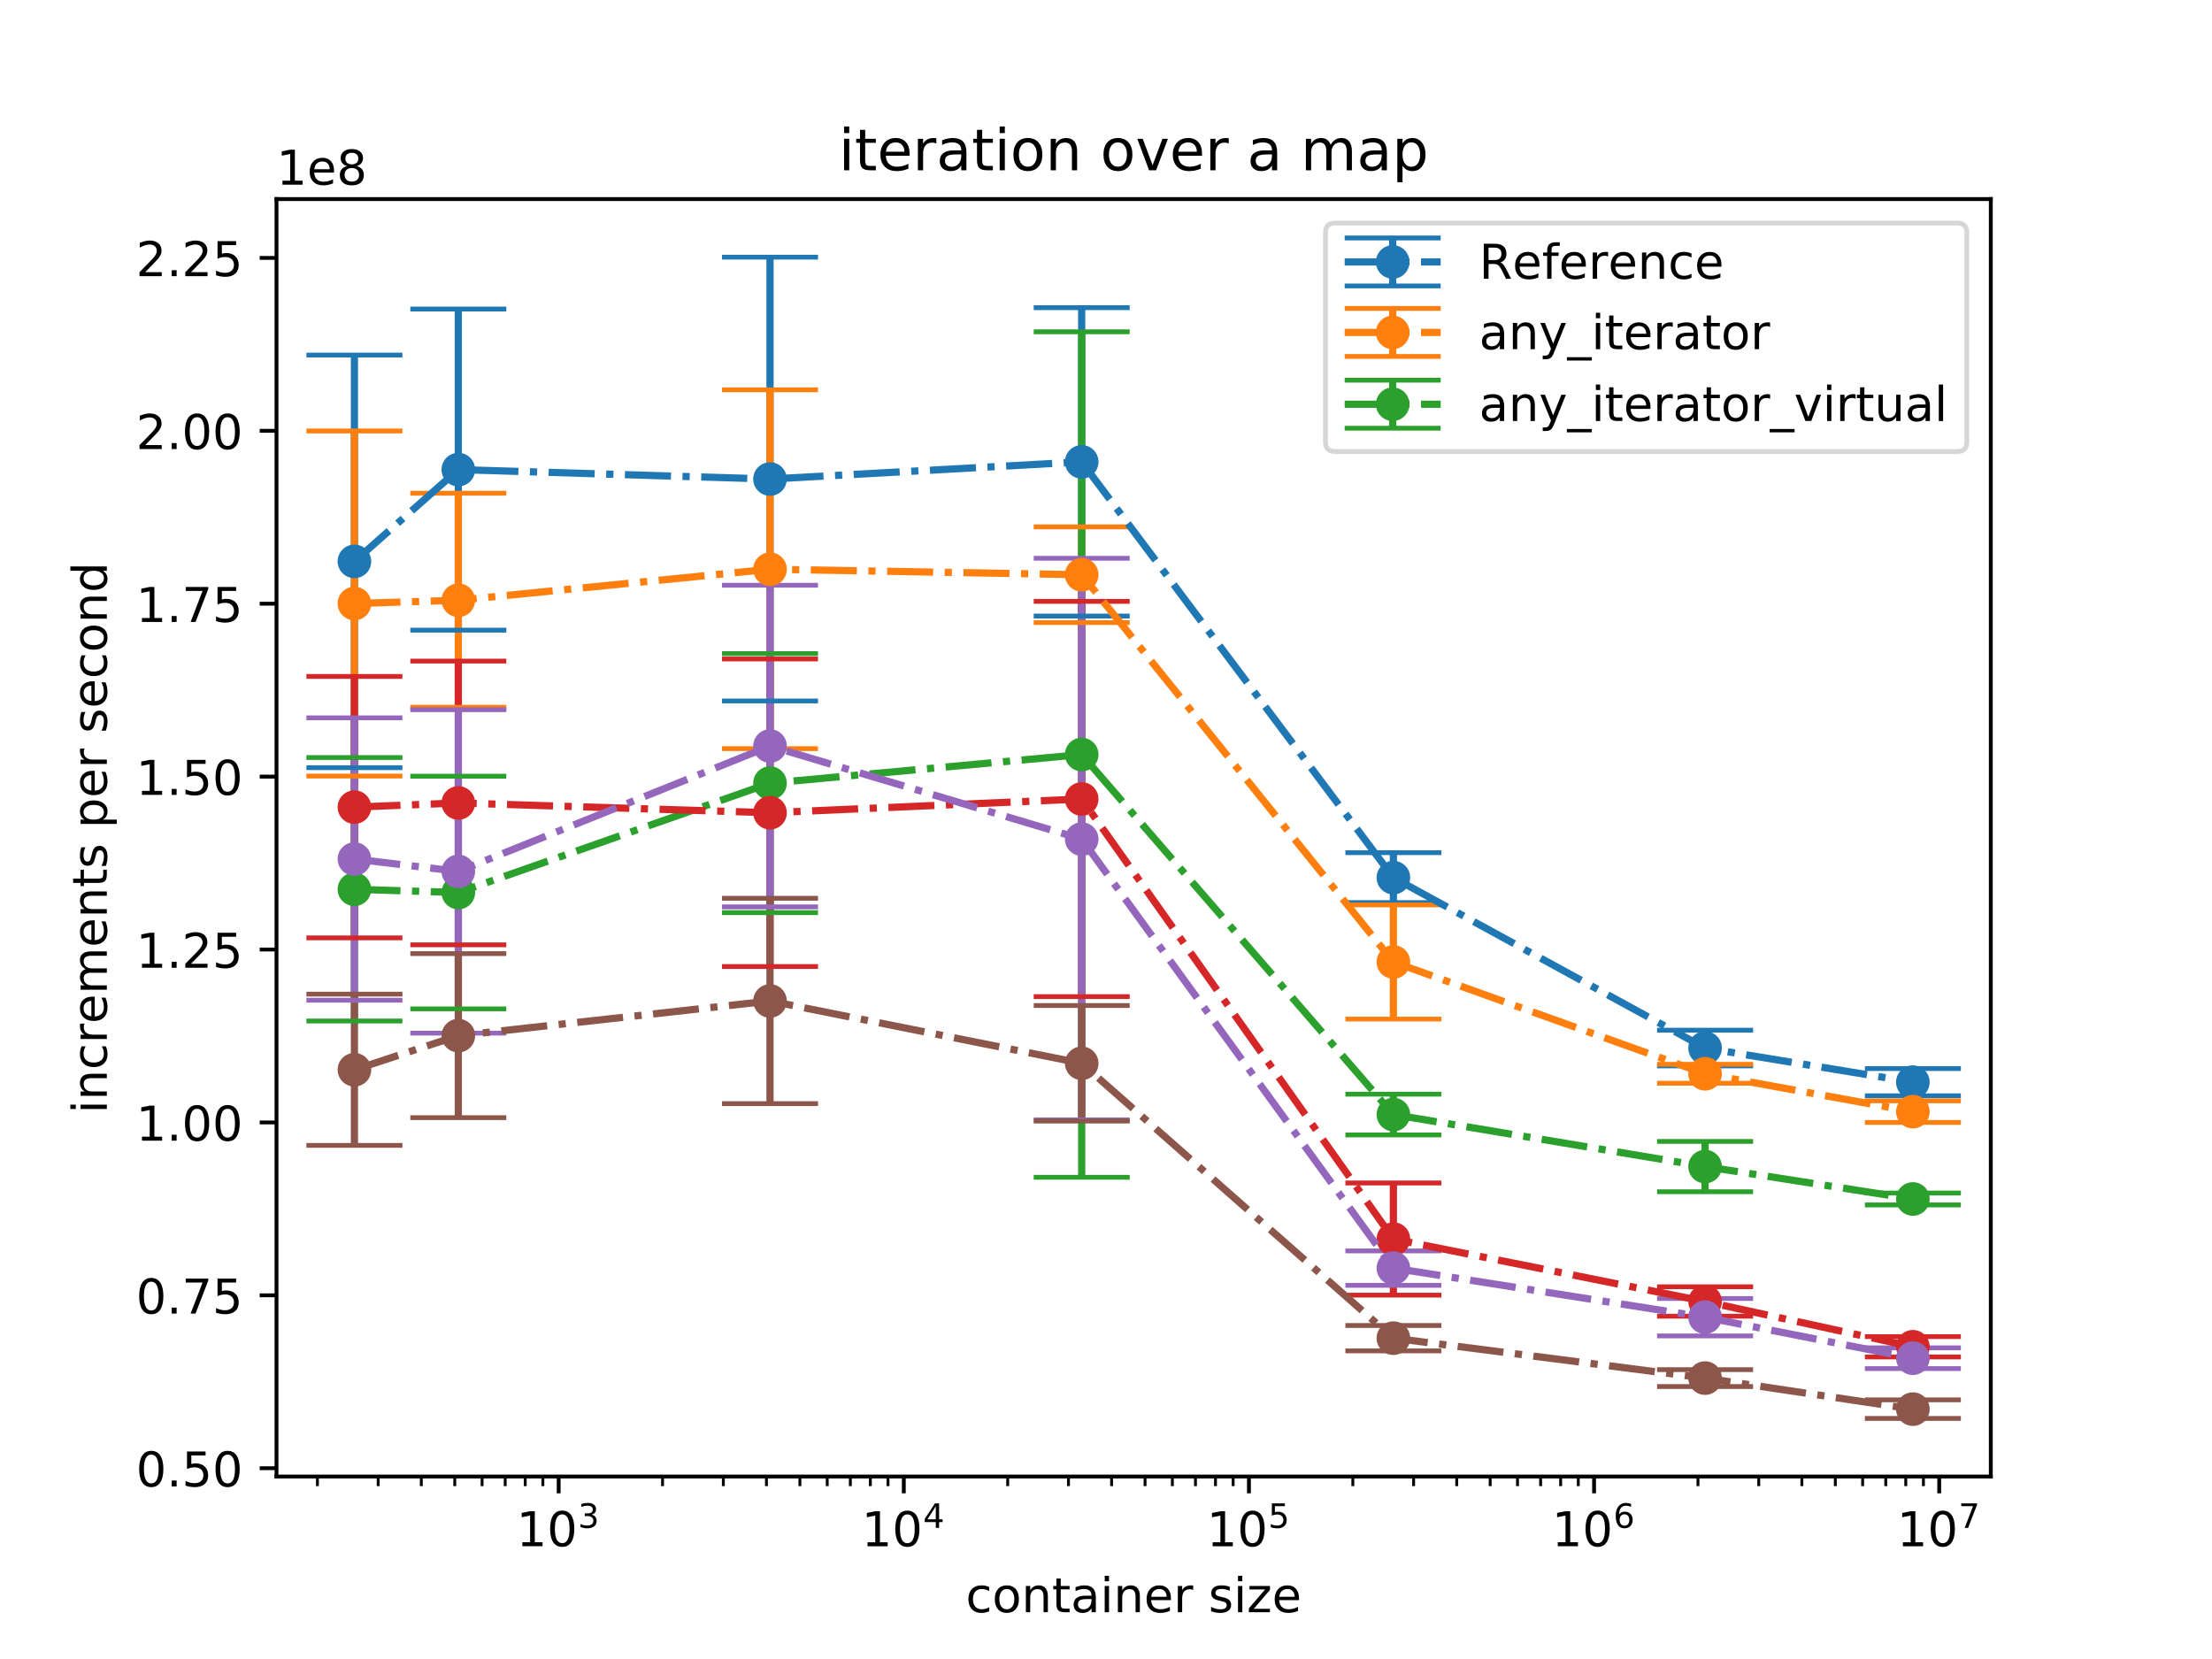 <?xml version="1.0" encoding="utf-8" standalone="no"?>
<!DOCTYPE svg PUBLIC "-//W3C//DTD SVG 1.1//EN"
  "http://www.w3.org/Graphics/SVG/1.1/DTD/svg11.dtd">
<!-- Created with matplotlib (http://matplotlib.org/) -->
<svg height="345.6pt" version="1.1" viewBox="0 0 460.8 345.6" width="460.8pt" xmlns="http://www.w3.org/2000/svg" xmlns:xlink="http://www.w3.org/1999/xlink">
 <defs>
  <style type="text/css">
*{stroke-linecap:butt;stroke-linejoin:round;}
  </style>
 </defs>
 <g id="figure_1">
  <g id="patch_1">
   <path d="M 0 345.6 
L 460.8 345.6 
L 460.8 0 
L 0 0 
z
" style="fill:#ffffff;"/>
  </g>
  <g id="axes_1">
   <g id="patch_2">
    <path d="M 57.6 307.584 
L 414.72 307.584 
L 414.72 41.472 
L 57.6 41.472 
z
" style="fill:#ffffff;"/>
   </g>
   <g id="matplotlib.axis_1">
    <g id="xtick_1">
     <g id="line2d_1">
      <defs>
       <path d="M 0 0 
L 0 3.5 
" id="m112293a52c" style="stroke:#000000;stroke-width:0.8;"/>
      </defs>
      <g>
       <use style="stroke:#000000;stroke-width:0.8;" x="116.379" xlink:href="#m112293a52c" y="307.584"/>
      </g>
     </g>
     <g id="text_1">
      <!-- $\mathdefault{10^{3}}$ -->
      <defs>
       <path d="M 12.406 8.297 
L 28.516 8.297 
L 28.516 63.922 
L 10.984 60.406 
L 10.984 69.391 
L 28.422 72.906 
L 38.281 72.906 
L 38.281 8.297 
L 54.391 8.297 
L 54.391 0 
L 12.406 0 
z
" id="DejaVuSans-31"/>
       <path d="M 31.781 66.406 
Q 24.172 66.406 20.328 58.906 
Q 16.5 51.422 16.5 36.375 
Q 16.5 21.391 20.328 13.891 
Q 24.172 6.391 31.781 6.391 
Q 39.453 6.391 43.281 13.891 
Q 47.125 21.391 47.125 36.375 
Q 47.125 51.422 43.281 58.906 
Q 39.453 66.406 31.781 66.406 
z
M 31.781 74.219 
Q 44.047 74.219 50.516 64.516 
Q 56.984 54.828 56.984 36.375 
Q 56.984 17.969 50.516 8.266 
Q 44.047 -1.422 31.781 -1.422 
Q 19.531 -1.422 13.062 8.266 
Q 6.594 17.969 6.594 36.375 
Q 6.594 54.828 13.062 64.516 
Q 19.531 74.219 31.781 74.219 
z
" id="DejaVuSans-30"/>
       <path d="M 40.578 39.312 
Q 47.656 37.797 51.625 33 
Q 55.609 28.219 55.609 21.188 
Q 55.609 10.406 48.188 4.484 
Q 40.766 -1.422 27.094 -1.422 
Q 22.516 -1.422 17.656 -0.516 
Q 12.797 0.391 7.625 2.203 
L 7.625 11.719 
Q 11.719 9.328 16.594 8.109 
Q 21.484 6.891 26.812 6.891 
Q 36.078 6.891 40.938 10.547 
Q 45.797 14.203 45.797 21.188 
Q 45.797 27.641 41.281 31.266 
Q 36.766 34.906 28.719 34.906 
L 20.219 34.906 
L 20.219 43.016 
L 29.109 43.016 
Q 36.375 43.016 40.234 45.922 
Q 44.094 48.828 44.094 54.297 
Q 44.094 59.906 40.109 62.906 
Q 36.141 65.922 28.719 65.922 
Q 24.656 65.922 20.016 65.031 
Q 15.375 64.156 9.812 62.312 
L 9.812 71.094 
Q 15.438 72.656 20.344 73.438 
Q 25.25 74.219 29.594 74.219 
Q 40.828 74.219 47.359 69.109 
Q 53.906 64.016 53.906 55.328 
Q 53.906 49.266 50.438 45.094 
Q 46.969 40.922 40.578 39.312 
z
" id="DejaVuSans-33"/>
      </defs>
      <g transform="translate(107.579 322.182)scale(0.1 -0.1)">
       <use transform="translate(0 0.766)" xlink:href="#DejaVuSans-31"/>
       <use transform="translate(63.623 0.766)" xlink:href="#DejaVuSans-30"/>
       <use transform="translate(128.203 39.047)scale(0.7)" xlink:href="#DejaVuSans-33"/>
      </g>
     </g>
    </g>
    <g id="xtick_2">
     <g id="line2d_2">
      <g>
       <use style="stroke:#000000;stroke-width:0.8;" x="188.278" xlink:href="#m112293a52c" y="307.584"/>
      </g>
     </g>
     <g id="text_2">
      <!-- $\mathdefault{10^{4}}$ -->
      <defs>
       <path d="M 37.797 64.312 
L 12.891 25.391 
L 37.797 25.391 
z
M 35.203 72.906 
L 47.609 72.906 
L 47.609 25.391 
L 58.016 25.391 
L 58.016 17.188 
L 47.609 17.188 
L 47.609 0 
L 37.797 0 
L 37.797 17.188 
L 4.891 17.188 
L 4.891 26.703 
z
" id="DejaVuSans-34"/>
      </defs>
      <g transform="translate(179.478 322.182)scale(0.1 -0.1)">
       <use transform="translate(0 0.684)" xlink:href="#DejaVuSans-31"/>
       <use transform="translate(63.623 0.684)" xlink:href="#DejaVuSans-30"/>
       <use transform="translate(128.203 38.966)scale(0.7)" xlink:href="#DejaVuSans-34"/>
      </g>
     </g>
    </g>
    <g id="xtick_3">
     <g id="line2d_3">
      <g>
       <use style="stroke:#000000;stroke-width:0.8;" x="260.177" xlink:href="#m112293a52c" y="307.584"/>
      </g>
     </g>
     <g id="text_3">
      <!-- $\mathdefault{10^{5}}$ -->
      <defs>
       <path d="M 10.797 72.906 
L 49.516 72.906 
L 49.516 64.594 
L 19.828 64.594 
L 19.828 46.734 
Q 21.969 47.469 24.109 47.828 
Q 26.266 48.188 28.422 48.188 
Q 40.625 48.188 47.75 41.5 
Q 54.891 34.812 54.891 23.391 
Q 54.891 11.625 47.562 5.094 
Q 40.234 -1.422 26.906 -1.422 
Q 22.312 -1.422 17.547 -0.641 
Q 12.797 0.141 7.719 1.703 
L 7.719 11.625 
Q 12.109 9.234 16.797 8.062 
Q 21.484 6.891 26.703 6.891 
Q 35.156 6.891 40.078 11.328 
Q 45.016 15.766 45.016 23.391 
Q 45.016 31 40.078 35.438 
Q 35.156 39.891 26.703 39.891 
Q 22.75 39.891 18.812 39.016 
Q 14.891 38.141 10.797 36.281 
z
" id="DejaVuSans-35"/>
      </defs>
      <g transform="translate(251.377 322.182)scale(0.1 -0.1)">
       <use transform="translate(0 0.684)" xlink:href="#DejaVuSans-31"/>
       <use transform="translate(63.623 0.684)" xlink:href="#DejaVuSans-30"/>
       <use transform="translate(128.203 38.966)scale(0.7)" xlink:href="#DejaVuSans-35"/>
      </g>
     </g>
    </g>
    <g id="xtick_4">
     <g id="line2d_4">
      <g>
       <use style="stroke:#000000;stroke-width:0.8;" x="332.075" xlink:href="#m112293a52c" y="307.584"/>
      </g>
     </g>
     <g id="text_4">
      <!-- $\mathdefault{10^{6}}$ -->
      <defs>
       <path d="M 33.016 40.375 
Q 26.375 40.375 22.484 35.828 
Q 18.609 31.297 18.609 23.391 
Q 18.609 15.531 22.484 10.953 
Q 26.375 6.391 33.016 6.391 
Q 39.656 6.391 43.531 10.953 
Q 47.406 15.531 47.406 23.391 
Q 47.406 31.297 43.531 35.828 
Q 39.656 40.375 33.016 40.375 
z
M 52.594 71.297 
L 52.594 62.312 
Q 48.875 64.062 45.094 64.984 
Q 41.312 65.922 37.594 65.922 
Q 27.828 65.922 22.672 59.328 
Q 17.531 52.734 16.797 39.406 
Q 19.672 43.656 24.016 45.922 
Q 28.375 48.188 33.594 48.188 
Q 44.578 48.188 50.953 41.516 
Q 57.328 34.859 57.328 23.391 
Q 57.328 12.156 50.688 5.359 
Q 44.047 -1.422 33.016 -1.422 
Q 20.359 -1.422 13.672 8.266 
Q 6.984 17.969 6.984 36.375 
Q 6.984 53.656 15.188 63.938 
Q 23.391 74.219 37.203 74.219 
Q 40.922 74.219 44.703 73.484 
Q 48.484 72.75 52.594 71.297 
z
" id="DejaVuSans-36"/>
      </defs>
      <g transform="translate(323.275 322.182)scale(0.1 -0.1)">
       <use transform="translate(0 0.766)" xlink:href="#DejaVuSans-31"/>
       <use transform="translate(63.623 0.766)" xlink:href="#DejaVuSans-30"/>
       <use transform="translate(128.203 39.047)scale(0.7)" xlink:href="#DejaVuSans-36"/>
      </g>
     </g>
    </g>
    <g id="xtick_5">
     <g id="line2d_5">
      <g>
       <use style="stroke:#000000;stroke-width:0.8;" x="403.974" xlink:href="#m112293a52c" y="307.584"/>
      </g>
     </g>
     <g id="text_5">
      <!-- $\mathdefault{10^{7}}$ -->
      <defs>
       <path d="M 8.203 72.906 
L 55.078 72.906 
L 55.078 68.703 
L 28.609 0 
L 18.312 0 
L 43.219 64.594 
L 8.203 64.594 
z
" id="DejaVuSans-37"/>
      </defs>
      <g transform="translate(395.174 322.182)scale(0.1 -0.1)">
       <use transform="translate(0 0.684)" xlink:href="#DejaVuSans-31"/>
       <use transform="translate(63.623 0.684)" xlink:href="#DejaVuSans-30"/>
       <use transform="translate(128.203 38.966)scale(0.7)" xlink:href="#DejaVuSans-37"/>
      </g>
     </g>
    </g>
    <g id="xtick_6">
     <g id="line2d_6">
      <defs>
       <path d="M 0 0 
L 0 2 
" id="mf5e2be74c9" style="stroke:#000000;stroke-width:0.6;"/>
      </defs>
      <g>
       <use style="stroke:#000000;stroke-width:0.6;" x="66.124" xlink:href="#mf5e2be74c9" y="307.584"/>
      </g>
     </g>
    </g>
    <g id="xtick_7">
     <g id="line2d_7">
      <g>
       <use style="stroke:#000000;stroke-width:0.6;" x="78.785" xlink:href="#mf5e2be74c9" y="307.584"/>
      </g>
     </g>
    </g>
    <g id="xtick_8">
     <g id="line2d_8">
      <g>
       <use style="stroke:#000000;stroke-width:0.6;" x="87.768" xlink:href="#mf5e2be74c9" y="307.584"/>
      </g>
     </g>
    </g>
    <g id="xtick_9">
     <g id="line2d_9">
      <g>
       <use style="stroke:#000000;stroke-width:0.6;" x="94.736" xlink:href="#mf5e2be74c9" y="307.584"/>
      </g>
     </g>
    </g>
    <g id="xtick_10">
     <g id="line2d_10">
      <g>
       <use style="stroke:#000000;stroke-width:0.6;" x="100.429" xlink:href="#mf5e2be74c9" y="307.584"/>
      </g>
     </g>
    </g>
    <g id="xtick_11">
     <g id="line2d_11">
      <g>
       <use style="stroke:#000000;stroke-width:0.6;" x="105.242" xlink:href="#mf5e2be74c9" y="307.584"/>
      </g>
     </g>
    </g>
    <g id="xtick_12">
     <g id="line2d_12">
      <g>
       <use style="stroke:#000000;stroke-width:0.6;" x="109.412" xlink:href="#mf5e2be74c9" y="307.584"/>
      </g>
     </g>
    </g>
    <g id="xtick_13">
     <g id="line2d_13">
      <g>
       <use style="stroke:#000000;stroke-width:0.6;" x="113.09" xlink:href="#mf5e2be74c9" y="307.584"/>
      </g>
     </g>
    </g>
    <g id="xtick_14">
     <g id="line2d_14">
      <g>
       <use style="stroke:#000000;stroke-width:0.6;" x="138.023" xlink:href="#mf5e2be74c9" y="307.584"/>
      </g>
     </g>
    </g>
    <g id="xtick_15">
     <g id="line2d_15">
      <g>
       <use style="stroke:#000000;stroke-width:0.6;" x="150.684" xlink:href="#mf5e2be74c9" y="307.584"/>
      </g>
     </g>
    </g>
    <g id="xtick_16">
     <g id="line2d_16">
      <g>
       <use style="stroke:#000000;stroke-width:0.6;" x="159.667" xlink:href="#mf5e2be74c9" y="307.584"/>
      </g>
     </g>
    </g>
    <g id="xtick_17">
     <g id="line2d_17">
      <g>
       <use style="stroke:#000000;stroke-width:0.6;" x="166.634" xlink:href="#mf5e2be74c9" y="307.584"/>
      </g>
     </g>
    </g>
    <g id="xtick_18">
     <g id="line2d_18">
      <g>
       <use style="stroke:#000000;stroke-width:0.6;" x="172.327" xlink:href="#mf5e2be74c9" y="307.584"/>
      </g>
     </g>
    </g>
    <g id="xtick_19">
     <g id="line2d_19">
      <g>
       <use style="stroke:#000000;stroke-width:0.6;" x="177.141" xlink:href="#mf5e2be74c9" y="307.584"/>
      </g>
     </g>
    </g>
    <g id="xtick_20">
     <g id="line2d_20">
      <g>
       <use style="stroke:#000000;stroke-width:0.6;" x="181.31" xlink:href="#mf5e2be74c9" y="307.584"/>
      </g>
     </g>
    </g>
    <g id="xtick_21">
     <g id="line2d_21">
      <g>
       <use style="stroke:#000000;stroke-width:0.6;" x="184.988" xlink:href="#mf5e2be74c9" y="307.584"/>
      </g>
     </g>
    </g>
    <g id="xtick_22">
     <g id="line2d_22">
      <g>
       <use style="stroke:#000000;stroke-width:0.6;" x="209.922" xlink:href="#mf5e2be74c9" y="307.584"/>
      </g>
     </g>
    </g>
    <g id="xtick_23">
     <g id="line2d_23">
      <g>
       <use style="stroke:#000000;stroke-width:0.6;" x="222.582" xlink:href="#mf5e2be74c9" y="307.584"/>
      </g>
     </g>
    </g>
    <g id="xtick_24">
     <g id="line2d_24">
      <g>
       <use style="stroke:#000000;stroke-width:0.6;" x="231.565" xlink:href="#mf5e2be74c9" y="307.584"/>
      </g>
     </g>
    </g>
    <g id="xtick_25">
     <g id="line2d_25">
      <g>
       <use style="stroke:#000000;stroke-width:0.6;" x="238.533" xlink:href="#mf5e2be74c9" y="307.584"/>
      </g>
     </g>
    </g>
    <g id="xtick_26">
     <g id="line2d_26">
      <g>
       <use style="stroke:#000000;stroke-width:0.6;" x="244.226" xlink:href="#mf5e2be74c9" y="307.584"/>
      </g>
     </g>
    </g>
    <g id="xtick_27">
     <g id="line2d_27">
      <g>
       <use style="stroke:#000000;stroke-width:0.6;" x="249.039" xlink:href="#mf5e2be74c9" y="307.584"/>
      </g>
     </g>
    </g>
    <g id="xtick_28">
     <g id="line2d_28">
      <g>
       <use style="stroke:#000000;stroke-width:0.6;" x="253.209" xlink:href="#mf5e2be74c9" y="307.584"/>
      </g>
     </g>
    </g>
    <g id="xtick_29">
     <g id="line2d_29">
      <g>
       <use style="stroke:#000000;stroke-width:0.6;" x="256.887" xlink:href="#mf5e2be74c9" y="307.584"/>
      </g>
     </g>
    </g>
    <g id="xtick_30">
     <g id="line2d_30">
      <g>
       <use style="stroke:#000000;stroke-width:0.6;" x="281.82" xlink:href="#mf5e2be74c9" y="307.584"/>
      </g>
     </g>
    </g>
    <g id="xtick_31">
     <g id="line2d_31">
      <g>
       <use style="stroke:#000000;stroke-width:0.6;" x="294.481" xlink:href="#mf5e2be74c9" y="307.584"/>
      </g>
     </g>
    </g>
    <g id="xtick_32">
     <g id="line2d_32">
      <g>
       <use style="stroke:#000000;stroke-width:0.6;" x="303.464" xlink:href="#mf5e2be74c9" y="307.584"/>
      </g>
     </g>
    </g>
    <g id="xtick_33">
     <g id="line2d_33">
      <g>
       <use style="stroke:#000000;stroke-width:0.6;" x="310.432" xlink:href="#mf5e2be74c9" y="307.584"/>
      </g>
     </g>
    </g>
    <g id="xtick_34">
     <g id="line2d_34">
      <g>
       <use style="stroke:#000000;stroke-width:0.6;" x="316.125" xlink:href="#mf5e2be74c9" y="307.584"/>
      </g>
     </g>
    </g>
    <g id="xtick_35">
     <g id="line2d_35">
      <g>
       <use style="stroke:#000000;stroke-width:0.6;" x="320.938" xlink:href="#mf5e2be74c9" y="307.584"/>
      </g>
     </g>
    </g>
    <g id="xtick_36">
     <g id="line2d_36">
      <g>
       <use style="stroke:#000000;stroke-width:0.6;" x="325.108" xlink:href="#mf5e2be74c9" y="307.584"/>
      </g>
     </g>
    </g>
    <g id="xtick_37">
     <g id="line2d_37">
      <g>
       <use style="stroke:#000000;stroke-width:0.6;" x="328.785" xlink:href="#mf5e2be74c9" y="307.584"/>
      </g>
     </g>
    </g>
    <g id="xtick_38">
     <g id="line2d_38">
      <g>
       <use style="stroke:#000000;stroke-width:0.6;" x="353.719" xlink:href="#mf5e2be74c9" y="307.584"/>
      </g>
     </g>
    </g>
    <g id="xtick_39">
     <g id="line2d_39">
      <g>
       <use style="stroke:#000000;stroke-width:0.6;" x="366.38" xlink:href="#mf5e2be74c9" y="307.584"/>
      </g>
     </g>
    </g>
    <g id="xtick_40">
     <g id="line2d_40">
      <g>
       <use style="stroke:#000000;stroke-width:0.6;" x="375.363" xlink:href="#mf5e2be74c9" y="307.584"/>
      </g>
     </g>
    </g>
    <g id="xtick_41">
     <g id="line2d_41">
      <g>
       <use style="stroke:#000000;stroke-width:0.6;" x="382.33" xlink:href="#mf5e2be74c9" y="307.584"/>
      </g>
     </g>
    </g>
    <g id="xtick_42">
     <g id="line2d_42">
      <g>
       <use style="stroke:#000000;stroke-width:0.6;" x="388.023" xlink:href="#mf5e2be74c9" y="307.584"/>
      </g>
     </g>
    </g>
    <g id="xtick_43">
     <g id="line2d_43">
      <g>
       <use style="stroke:#000000;stroke-width:0.6;" x="392.837" xlink:href="#mf5e2be74c9" y="307.584"/>
      </g>
     </g>
    </g>
    <g id="xtick_44">
     <g id="line2d_44">
      <g>
       <use style="stroke:#000000;stroke-width:0.6;" x="397.006" xlink:href="#mf5e2be74c9" y="307.584"/>
      </g>
     </g>
    </g>
    <g id="xtick_45">
     <g id="line2d_45">
      <g>
       <use style="stroke:#000000;stroke-width:0.6;" x="400.684" xlink:href="#mf5e2be74c9" y="307.584"/>
      </g>
     </g>
    </g>
    <g id="text_6">
     <!-- container size -->
     <defs>
      <path d="M 48.781 52.594 
L 48.781 44.188 
Q 44.969 46.297 41.141 47.344 
Q 37.312 48.391 33.406 48.391 
Q 24.656 48.391 19.812 42.844 
Q 14.984 37.312 14.984 27.297 
Q 14.984 17.281 19.812 11.734 
Q 24.656 6.203 33.406 6.203 
Q 37.312 6.203 41.141 7.25 
Q 44.969 8.297 48.781 10.406 
L 48.781 2.094 
Q 45.016 0.344 40.984 -0.531 
Q 36.969 -1.422 32.422 -1.422 
Q 20.062 -1.422 12.781 6.344 
Q 5.516 14.109 5.516 27.297 
Q 5.516 40.672 12.859 48.328 
Q 20.219 56 33.016 56 
Q 37.156 56 41.109 55.141 
Q 45.062 54.297 48.781 52.594 
z
" id="DejaVuSans-63"/>
      <path d="M 30.609 48.391 
Q 23.391 48.391 19.188 42.75 
Q 14.984 37.109 14.984 27.297 
Q 14.984 17.484 19.156 11.844 
Q 23.344 6.203 30.609 6.203 
Q 37.797 6.203 41.984 11.859 
Q 46.188 17.531 46.188 27.297 
Q 46.188 37.016 41.984 42.703 
Q 37.797 48.391 30.609 48.391 
z
M 30.609 56 
Q 42.328 56 49.016 48.375 
Q 55.719 40.766 55.719 27.297 
Q 55.719 13.875 49.016 6.219 
Q 42.328 -1.422 30.609 -1.422 
Q 18.844 -1.422 12.172 6.219 
Q 5.516 13.875 5.516 27.297 
Q 5.516 40.766 12.172 48.375 
Q 18.844 56 30.609 56 
z
" id="DejaVuSans-6f"/>
      <path d="M 54.891 33.016 
L 54.891 0 
L 45.906 0 
L 45.906 32.719 
Q 45.906 40.484 42.875 44.328 
Q 39.844 48.188 33.797 48.188 
Q 26.516 48.188 22.312 43.547 
Q 18.109 38.922 18.109 30.906 
L 18.109 0 
L 9.078 0 
L 9.078 54.688 
L 18.109 54.688 
L 18.109 46.188 
Q 21.344 51.125 25.703 53.562 
Q 30.078 56 35.797 56 
Q 45.219 56 50.047 50.172 
Q 54.891 44.344 54.891 33.016 
z
" id="DejaVuSans-6e"/>
      <path d="M 18.312 70.219 
L 18.312 54.688 
L 36.812 54.688 
L 36.812 47.703 
L 18.312 47.703 
L 18.312 18.016 
Q 18.312 11.328 20.141 9.422 
Q 21.969 7.516 27.594 7.516 
L 36.812 7.516 
L 36.812 0 
L 27.594 0 
Q 17.188 0 13.234 3.875 
Q 9.281 7.766 9.281 18.016 
L 9.281 47.703 
L 2.688 47.703 
L 2.688 54.688 
L 9.281 54.688 
L 9.281 70.219 
z
" id="DejaVuSans-74"/>
      <path d="M 34.281 27.484 
Q 23.391 27.484 19.188 25 
Q 14.984 22.516 14.984 16.5 
Q 14.984 11.719 18.141 8.906 
Q 21.297 6.109 26.703 6.109 
Q 34.188 6.109 38.703 11.406 
Q 43.219 16.703 43.219 25.484 
L 43.219 27.484 
z
M 52.203 31.203 
L 52.203 0 
L 43.219 0 
L 43.219 8.297 
Q 40.141 3.328 35.547 0.953 
Q 30.953 -1.422 24.312 -1.422 
Q 15.922 -1.422 10.953 3.297 
Q 6 8.016 6 15.922 
Q 6 25.141 12.172 29.828 
Q 18.359 34.516 30.609 34.516 
L 43.219 34.516 
L 43.219 35.406 
Q 43.219 41.609 39.141 45 
Q 35.062 48.391 27.688 48.391 
Q 23 48.391 18.547 47.266 
Q 14.109 46.141 10.016 43.891 
L 10.016 52.203 
Q 14.938 54.109 19.578 55.047 
Q 24.219 56 28.609 56 
Q 40.484 56 46.344 49.844 
Q 52.203 43.703 52.203 31.203 
z
" id="DejaVuSans-61"/>
      <path d="M 9.422 54.688 
L 18.406 54.688 
L 18.406 0 
L 9.422 0 
z
M 9.422 75.984 
L 18.406 75.984 
L 18.406 64.594 
L 9.422 64.594 
z
" id="DejaVuSans-69"/>
      <path d="M 56.203 29.594 
L 56.203 25.203 
L 14.891 25.203 
Q 15.484 15.922 20.484 11.062 
Q 25.484 6.203 34.422 6.203 
Q 39.594 6.203 44.453 7.469 
Q 49.312 8.734 54.109 11.281 
L 54.109 2.781 
Q 49.266 0.734 44.188 -0.344 
Q 39.109 -1.422 33.891 -1.422 
Q 20.797 -1.422 13.156 6.188 
Q 5.516 13.812 5.516 26.812 
Q 5.516 40.234 12.766 48.109 
Q 20.016 56 32.328 56 
Q 43.359 56 49.781 48.891 
Q 56.203 41.797 56.203 29.594 
z
M 47.219 32.234 
Q 47.125 39.594 43.094 43.984 
Q 39.062 48.391 32.422 48.391 
Q 24.906 48.391 20.391 44.141 
Q 15.875 39.891 15.188 32.172 
z
" id="DejaVuSans-65"/>
      <path d="M 41.109 46.297 
Q 39.594 47.172 37.812 47.578 
Q 36.031 48 33.891 48 
Q 26.266 48 22.188 43.047 
Q 18.109 38.094 18.109 28.812 
L 18.109 0 
L 9.078 0 
L 9.078 54.688 
L 18.109 54.688 
L 18.109 46.188 
Q 20.953 51.172 25.484 53.578 
Q 30.031 56 36.531 56 
Q 37.453 56 38.578 55.875 
Q 39.703 55.766 41.062 55.516 
z
" id="DejaVuSans-72"/>
      <path id="DejaVuSans-20"/>
      <path d="M 44.281 53.078 
L 44.281 44.578 
Q 40.484 46.531 36.375 47.5 
Q 32.281 48.484 27.875 48.484 
Q 21.188 48.484 17.844 46.438 
Q 14.5 44.391 14.5 40.281 
Q 14.5 37.156 16.891 35.375 
Q 19.281 33.594 26.516 31.984 
L 29.594 31.297 
Q 39.156 29.25 43.188 25.516 
Q 47.219 21.781 47.219 15.094 
Q 47.219 7.469 41.188 3.016 
Q 35.156 -1.422 24.609 -1.422 
Q 20.219 -1.422 15.453 -0.562 
Q 10.688 0.297 5.422 2 
L 5.422 11.281 
Q 10.406 8.688 15.234 7.391 
Q 20.062 6.109 24.812 6.109 
Q 31.156 6.109 34.562 8.281 
Q 37.984 10.453 37.984 14.406 
Q 37.984 18.062 35.516 20.016 
Q 33.062 21.969 24.703 23.781 
L 21.578 24.516 
Q 13.234 26.266 9.516 29.906 
Q 5.812 33.547 5.812 39.891 
Q 5.812 47.609 11.281 51.797 
Q 16.75 56 26.812 56 
Q 31.781 56 36.172 55.266 
Q 40.578 54.547 44.281 53.078 
z
" id="DejaVuSans-73"/>
      <path d="M 5.516 54.688 
L 48.188 54.688 
L 48.188 46.484 
L 14.406 7.172 
L 48.188 7.172 
L 48.188 0 
L 4.297 0 
L 4.297 8.203 
L 38.094 47.516 
L 5.516 47.516 
z
" id="DejaVuSans-7a"/>
     </defs>
     <g transform="translate(201.185 335.861)scale(0.1 -0.1)">
      <use xlink:href="#DejaVuSans-63"/>
      <use x="54.98" xlink:href="#DejaVuSans-6f"/>
      <use x="116.162" xlink:href="#DejaVuSans-6e"/>
      <use x="179.541" xlink:href="#DejaVuSans-74"/>
      <use x="218.75" xlink:href="#DejaVuSans-61"/>
      <use x="280.029" xlink:href="#DejaVuSans-69"/>
      <use x="307.812" xlink:href="#DejaVuSans-6e"/>
      <use x="371.191" xlink:href="#DejaVuSans-65"/>
      <use x="432.715" xlink:href="#DejaVuSans-72"/>
      <use x="473.828" xlink:href="#DejaVuSans-20"/>
      <use x="505.615" xlink:href="#DejaVuSans-73"/>
      <use x="557.715" xlink:href="#DejaVuSans-69"/>
      <use x="585.498" xlink:href="#DejaVuSans-7a"/>
      <use x="637.988" xlink:href="#DejaVuSans-65"/>
     </g>
    </g>
   </g>
   <g id="matplotlib.axis_2">
    <g id="ytick_1">
     <g id="line2d_46">
      <defs>
       <path d="M 0 0 
L -3.5 0 
" id="m9c1c461f79" style="stroke:#000000;stroke-width:0.8;"/>
      </defs>
      <g>
       <use style="stroke:#000000;stroke-width:0.8;" x="57.6" xlink:href="#m9c1c461f79" y="305.859"/>
      </g>
     </g>
     <g id="text_7">
      <!-- 0.50 -->
      <defs>
       <path d="M 10.688 12.406 
L 21 12.406 
L 21 0 
L 10.688 0 
z
" id="DejaVuSans-2e"/>
      </defs>
      <g transform="translate(28.334 309.659)scale(0.1 -0.1)">
       <use xlink:href="#DejaVuSans-30"/>
       <use x="63.623" xlink:href="#DejaVuSans-2e"/>
       <use x="95.41" xlink:href="#DejaVuSans-35"/>
       <use x="159.033" xlink:href="#DejaVuSans-30"/>
      </g>
     </g>
    </g>
    <g id="ytick_2">
     <g id="line2d_47">
      <g>
       <use style="stroke:#000000;stroke-width:0.8;" x="57.6" xlink:href="#m9c1c461f79" y="269.841"/>
      </g>
     </g>
     <g id="text_8">
      <!-- 0.75 -->
      <g transform="translate(28.334 273.64)scale(0.1 -0.1)">
       <use xlink:href="#DejaVuSans-30"/>
       <use x="63.623" xlink:href="#DejaVuSans-2e"/>
       <use x="95.41" xlink:href="#DejaVuSans-37"/>
       <use x="159.033" xlink:href="#DejaVuSans-35"/>
      </g>
     </g>
    </g>
    <g id="ytick_3">
     <g id="line2d_48">
      <g>
       <use style="stroke:#000000;stroke-width:0.8;" x="57.6" xlink:href="#m9c1c461f79" y="233.822"/>
      </g>
     </g>
     <g id="text_9">
      <!-- 1.00 -->
      <g transform="translate(28.334 237.621)scale(0.1 -0.1)">
       <use xlink:href="#DejaVuSans-31"/>
       <use x="63.623" xlink:href="#DejaVuSans-2e"/>
       <use x="95.41" xlink:href="#DejaVuSans-30"/>
       <use x="159.033" xlink:href="#DejaVuSans-30"/>
      </g>
     </g>
    </g>
    <g id="ytick_4">
     <g id="line2d_49">
      <g>
       <use style="stroke:#000000;stroke-width:0.8;" x="57.6" xlink:href="#m9c1c461f79" y="197.803"/>
      </g>
     </g>
     <g id="text_10">
      <!-- 1.25 -->
      <defs>
       <path d="M 19.188 8.297 
L 53.609 8.297 
L 53.609 0 
L 7.328 0 
L 7.328 8.297 
Q 12.938 14.109 22.625 23.891 
Q 32.328 33.688 34.812 36.531 
Q 39.547 41.844 41.422 45.531 
Q 43.312 49.219 43.312 52.781 
Q 43.312 58.594 39.234 62.25 
Q 35.156 65.922 28.609 65.922 
Q 23.969 65.922 18.812 64.312 
Q 13.672 62.703 7.812 59.422 
L 7.812 69.391 
Q 13.766 71.781 18.938 73 
Q 24.125 74.219 28.422 74.219 
Q 39.75 74.219 46.484 68.547 
Q 53.219 62.891 53.219 53.422 
Q 53.219 48.922 51.531 44.891 
Q 49.859 40.875 45.406 35.406 
Q 44.188 33.984 37.641 27.219 
Q 31.109 20.453 19.188 8.297 
z
" id="DejaVuSans-32"/>
      </defs>
      <g transform="translate(28.334 201.602)scale(0.1 -0.1)">
       <use xlink:href="#DejaVuSans-31"/>
       <use x="63.623" xlink:href="#DejaVuSans-2e"/>
       <use x="95.41" xlink:href="#DejaVuSans-32"/>
       <use x="159.033" xlink:href="#DejaVuSans-35"/>
      </g>
     </g>
    </g>
    <g id="ytick_5">
     <g id="line2d_50">
      <g>
       <use style="stroke:#000000;stroke-width:0.8;" x="57.6" xlink:href="#m9c1c461f79" y="161.784"/>
      </g>
     </g>
     <g id="text_11">
      <!-- 1.50 -->
      <g transform="translate(28.334 165.584)scale(0.1 -0.1)">
       <use xlink:href="#DejaVuSans-31"/>
       <use x="63.623" xlink:href="#DejaVuSans-2e"/>
       <use x="95.41" xlink:href="#DejaVuSans-35"/>
       <use x="159.033" xlink:href="#DejaVuSans-30"/>
      </g>
     </g>
    </g>
    <g id="ytick_6">
     <g id="line2d_51">
      <g>
       <use style="stroke:#000000;stroke-width:0.8;" x="57.6" xlink:href="#m9c1c461f79" y="125.766"/>
      </g>
     </g>
     <g id="text_12">
      <!-- 1.75 -->
      <g transform="translate(28.334 129.565)scale(0.1 -0.1)">
       <use xlink:href="#DejaVuSans-31"/>
       <use x="63.623" xlink:href="#DejaVuSans-2e"/>
       <use x="95.41" xlink:href="#DejaVuSans-37"/>
       <use x="159.033" xlink:href="#DejaVuSans-35"/>
      </g>
     </g>
    </g>
    <g id="ytick_7">
     <g id="line2d_52">
      <g>
       <use style="stroke:#000000;stroke-width:0.8;" x="57.6" xlink:href="#m9c1c461f79" y="89.747"/>
      </g>
     </g>
     <g id="text_13">
      <!-- 2.00 -->
      <g transform="translate(28.334 93.546)scale(0.1 -0.1)">
       <use xlink:href="#DejaVuSans-32"/>
       <use x="63.623" xlink:href="#DejaVuSans-2e"/>
       <use x="95.41" xlink:href="#DejaVuSans-30"/>
       <use x="159.033" xlink:href="#DejaVuSans-30"/>
      </g>
     </g>
    </g>
    <g id="ytick_8">
     <g id="line2d_53">
      <g>
       <use style="stroke:#000000;stroke-width:0.8;" x="57.6" xlink:href="#m9c1c461f79" y="53.728"/>
      </g>
     </g>
     <g id="text_14">
      <!-- 2.25 -->
      <g transform="translate(28.334 57.527)scale(0.1 -0.1)">
       <use xlink:href="#DejaVuSans-32"/>
       <use x="63.623" xlink:href="#DejaVuSans-2e"/>
       <use x="95.41" xlink:href="#DejaVuSans-32"/>
       <use x="159.033" xlink:href="#DejaVuSans-35"/>
      </g>
     </g>
    </g>
    <g id="text_15">
     <!-- increments per second -->
     <defs>
      <path d="M 52 44.188 
Q 55.375 50.25 60.062 53.125 
Q 64.75 56 71.094 56 
Q 79.641 56 84.281 50.016 
Q 88.922 44.047 88.922 33.016 
L 88.922 0 
L 79.891 0 
L 79.891 32.719 
Q 79.891 40.578 77.094 44.375 
Q 74.312 48.188 68.609 48.188 
Q 61.625 48.188 57.562 43.547 
Q 53.516 38.922 53.516 30.906 
L 53.516 0 
L 44.484 0 
L 44.484 32.719 
Q 44.484 40.625 41.703 44.406 
Q 38.922 48.188 33.109 48.188 
Q 26.219 48.188 22.156 43.531 
Q 18.109 38.875 18.109 30.906 
L 18.109 0 
L 9.078 0 
L 9.078 54.688 
L 18.109 54.688 
L 18.109 46.188 
Q 21.188 51.219 25.484 53.609 
Q 29.781 56 35.688 56 
Q 41.656 56 45.828 52.969 
Q 50 49.953 52 44.188 
z
" id="DejaVuSans-6d"/>
      <path d="M 18.109 8.203 
L 18.109 -20.797 
L 9.078 -20.797 
L 9.078 54.688 
L 18.109 54.688 
L 18.109 46.391 
Q 20.953 51.266 25.266 53.625 
Q 29.594 56 35.594 56 
Q 45.562 56 51.781 48.094 
Q 58.016 40.188 58.016 27.297 
Q 58.016 14.406 51.781 6.484 
Q 45.562 -1.422 35.594 -1.422 
Q 29.594 -1.422 25.266 0.953 
Q 20.953 3.328 18.109 8.203 
z
M 48.688 27.297 
Q 48.688 37.203 44.609 42.844 
Q 40.531 48.484 33.406 48.484 
Q 26.266 48.484 22.188 42.844 
Q 18.109 37.203 18.109 27.297 
Q 18.109 17.391 22.188 11.75 
Q 26.266 6.109 33.406 6.109 
Q 40.531 6.109 44.609 11.75 
Q 48.688 17.391 48.688 27.297 
z
" id="DejaVuSans-70"/>
      <path d="M 45.406 46.391 
L 45.406 75.984 
L 54.391 75.984 
L 54.391 0 
L 45.406 0 
L 45.406 8.203 
Q 42.578 3.328 38.25 0.953 
Q 33.938 -1.422 27.875 -1.422 
Q 17.969 -1.422 11.734 6.484 
Q 5.516 14.406 5.516 27.297 
Q 5.516 40.188 11.734 48.094 
Q 17.969 56 27.875 56 
Q 33.938 56 38.25 53.625 
Q 42.578 51.266 45.406 46.391 
z
M 14.797 27.297 
Q 14.797 17.391 18.875 11.75 
Q 22.953 6.109 30.078 6.109 
Q 37.203 6.109 41.297 11.75 
Q 45.406 17.391 45.406 27.297 
Q 45.406 37.203 41.297 42.844 
Q 37.203 48.484 30.078 48.484 
Q 22.953 48.484 18.875 42.844 
Q 14.797 37.203 14.797 27.297 
z
" id="DejaVuSans-64"/>
     </defs>
     <g transform="translate(22.255 231.963)rotate(-90)scale(0.1 -0.1)">
      <use xlink:href="#DejaVuSans-69"/>
      <use x="27.783" xlink:href="#DejaVuSans-6e"/>
      <use x="91.162" xlink:href="#DejaVuSans-63"/>
      <use x="146.143" xlink:href="#DejaVuSans-72"/>
      <use x="187.225" xlink:href="#DejaVuSans-65"/>
      <use x="248.748" xlink:href="#DejaVuSans-6d"/>
      <use x="346.16" xlink:href="#DejaVuSans-65"/>
      <use x="407.684" xlink:href="#DejaVuSans-6e"/>
      <use x="471.062" xlink:href="#DejaVuSans-74"/>
      <use x="510.271" xlink:href="#DejaVuSans-73"/>
      <use x="562.371" xlink:href="#DejaVuSans-20"/>
      <use x="594.158" xlink:href="#DejaVuSans-70"/>
      <use x="657.635" xlink:href="#DejaVuSans-65"/>
      <use x="719.158" xlink:href="#DejaVuSans-72"/>
      <use x="760.271" xlink:href="#DejaVuSans-20"/>
      <use x="792.059" xlink:href="#DejaVuSans-73"/>
      <use x="844.158" xlink:href="#DejaVuSans-65"/>
      <use x="905.682" xlink:href="#DejaVuSans-63"/>
      <use x="960.662" xlink:href="#DejaVuSans-6f"/>
      <use x="1021.844" xlink:href="#DejaVuSans-6e"/>
      <use x="1085.223" xlink:href="#DejaVuSans-64"/>
     </g>
    </g>
    <g id="text_16">
     <!-- 1e8 -->
     <defs>
      <path d="M 31.781 34.625 
Q 24.75 34.625 20.719 30.859 
Q 16.703 27.094 16.703 20.516 
Q 16.703 13.922 20.719 10.156 
Q 24.75 6.391 31.781 6.391 
Q 38.812 6.391 42.859 10.172 
Q 46.922 13.969 46.922 20.516 
Q 46.922 27.094 42.891 30.859 
Q 38.875 34.625 31.781 34.625 
z
M 21.922 38.812 
Q 15.578 40.375 12.031 44.719 
Q 8.5 49.078 8.5 55.328 
Q 8.5 64.062 14.719 69.141 
Q 20.953 74.219 31.781 74.219 
Q 42.672 74.219 48.875 69.141 
Q 55.078 64.062 55.078 55.328 
Q 55.078 49.078 51.531 44.719 
Q 48 40.375 41.703 38.812 
Q 48.828 37.156 52.797 32.312 
Q 56.781 27.484 56.781 20.516 
Q 56.781 9.906 50.312 4.234 
Q 43.844 -1.422 31.781 -1.422 
Q 19.734 -1.422 13.25 4.234 
Q 6.781 9.906 6.781 20.516 
Q 6.781 27.484 10.781 32.312 
Q 14.797 37.156 21.922 38.812 
z
M 18.312 54.391 
Q 18.312 48.734 21.844 45.562 
Q 25.391 42.391 31.781 42.391 
Q 38.141 42.391 41.719 45.562 
Q 45.312 48.734 45.312 54.391 
Q 45.312 60.062 41.719 63.234 
Q 38.141 66.406 31.781 66.406 
Q 25.391 66.406 21.844 63.234 
Q 18.312 60.062 18.312 54.391 
z
" id="DejaVuSans-38"/>
     </defs>
     <g transform="translate(57.6 38.472)scale(0.1 -0.1)">
      <use xlink:href="#DejaVuSans-31"/>
      <use x="63.623" xlink:href="#DejaVuSans-65"/>
      <use x="125.146" xlink:href="#DejaVuSans-38"/>
     </g>
    </g>
   </g>
   <g id="LineCollection_1">
    <path clip-path="url(#p2471cd0a25)" d="M 73.833 159.924 
L 73.833 73.964 
" style="fill:none;stroke:#1f77b4;stroke-width:1.5;"/>
    <path clip-path="url(#p2471cd0a25)" d="M 95.476 131.273 
L 95.476 64.378 
" style="fill:none;stroke:#1f77b4;stroke-width:1.5;"/>
    <path clip-path="url(#p2471cd0a25)" d="M 160.407 146.024 
L 160.407 53.568 
" style="fill:none;stroke:#1f77b4;stroke-width:1.5;"/>
    <path clip-path="url(#p2471cd0a25)" d="M 225.338 128.338 
L 225.338 64.094 
" style="fill:none;stroke:#1f77b4;stroke-width:1.5;"/>
    <path clip-path="url(#p2471cd0a25)" d="M 290.269 188.031 
L 290.269 177.628 
" style="fill:none;stroke:#1f77b4;stroke-width:1.5;"/>
    <path clip-path="url(#p2471cd0a25)" d="M 355.2 222.053 
L 355.2 214.612 
" style="fill:none;stroke:#1f77b4;stroke-width:1.5;"/>
    <path clip-path="url(#p2471cd0a25)" d="M 398.487 228.266 
L 398.487 222.602 
" style="fill:none;stroke:#1f77b4;stroke-width:1.5;"/>
   </g>
   <g id="LineCollection_2">
    <path clip-path="url(#p2471cd0a25)" d="M 73.833 161.668 
L 73.833 89.777 
" style="fill:none;stroke:#ff7f0e;stroke-width:1.5;"/>
    <path clip-path="url(#p2471cd0a25)" d="M 95.476 147.344 
L 95.476 102.747 
" style="fill:none;stroke:#ff7f0e;stroke-width:1.5;"/>
    <path clip-path="url(#p2471cd0a25)" d="M 160.407 155.954 
L 160.407 81.202 
" style="fill:none;stroke:#ff7f0e;stroke-width:1.5;"/>
    <path clip-path="url(#p2471cd0a25)" d="M 225.338 129.697 
L 225.338 109.758 
" style="fill:none;stroke:#ff7f0e;stroke-width:1.5;"/>
    <path clip-path="url(#p2471cd0a25)" d="M 290.269 212.291 
L 290.269 188.505 
" style="fill:none;stroke:#ff7f0e;stroke-width:1.5;"/>
    <path clip-path="url(#p2471cd0a25)" d="M 355.2 225.655 
L 355.2 221.721 
" style="fill:none;stroke:#ff7f0e;stroke-width:1.5;"/>
    <path clip-path="url(#p2471cd0a25)" d="M 398.487 233.823 
L 398.487 229.328 
" style="fill:none;stroke:#ff7f0e;stroke-width:1.5;"/>
   </g>
   <g id="LineCollection_3">
    <path clip-path="url(#p2471cd0a25)" d="M 73.833 212.694 
L 73.833 157.811 
" style="fill:none;stroke:#2ca02c;stroke-width:1.5;"/>
    <path clip-path="url(#p2471cd0a25)" d="M 95.476 210.167 
L 95.476 161.696 
" style="fill:none;stroke:#2ca02c;stroke-width:1.5;"/>
    <path clip-path="url(#p2471cd0a25)" d="M 160.407 190.121 
L 160.407 136.159 
" style="fill:none;stroke:#2ca02c;stroke-width:1.5;"/>
    <path clip-path="url(#p2471cd0a25)" d="M 225.338 245.247 
L 225.338 69.119 
" style="fill:none;stroke:#2ca02c;stroke-width:1.5;"/>
    <path clip-path="url(#p2471cd0a25)" d="M 290.269 236.425 
L 290.269 227.937 
" style="fill:none;stroke:#2ca02c;stroke-width:1.5;"/>
    <path clip-path="url(#p2471cd0a25)" d="M 355.2 248.258 
L 355.2 237.777 
" style="fill:none;stroke:#2ca02c;stroke-width:1.5;"/>
    <path clip-path="url(#p2471cd0a25)" d="M 398.487 251.007 
L 398.487 248.533 
" style="fill:none;stroke:#2ca02c;stroke-width:1.5;"/>
   </g>
   <g id="LineCollection_4">
    <path clip-path="url(#p2471cd0a25)" d="M 73.833 195.369 
L 73.833 140.916 
" style="fill:none;stroke:#d62728;stroke-width:1.5;"/>
    <path clip-path="url(#p2471cd0a25)" d="M 95.476 196.824 
L 95.476 137.714 
" style="fill:none;stroke:#d62728;stroke-width:1.5;"/>
    <path clip-path="url(#p2471cd0a25)" d="M 160.407 201.344 
L 160.407 137.272 
" style="fill:none;stroke:#d62728;stroke-width:1.5;"/>
    <path clip-path="url(#p2471cd0a25)" d="M 225.338 207.609 
L 225.338 125.278 
" style="fill:none;stroke:#d62728;stroke-width:1.5;"/>
    <path clip-path="url(#p2471cd0a25)" d="M 290.269 269.805 
L 290.269 246.435 
" style="fill:none;stroke:#d62728;stroke-width:1.5;"/>
    <path clip-path="url(#p2471cd0a25)" d="M 355.2 274.19 
L 355.2 268.054 
" style="fill:none;stroke:#d62728;stroke-width:1.5;"/>
    <path clip-path="url(#p2471cd0a25)" d="M 398.487 282.677 
L 398.487 278.438 
" style="fill:none;stroke:#d62728;stroke-width:1.5;"/>
   </g>
   <g id="LineCollection_5">
    <path clip-path="url(#p2471cd0a25)" d="M 73.833 208.359 
L 73.833 149.54 
" style="fill:none;stroke:#9467bd;stroke-width:1.5;"/>
    <path clip-path="url(#p2471cd0a25)" d="M 95.476 215.216 
L 95.476 147.841 
" style="fill:none;stroke:#9467bd;stroke-width:1.5;"/>
    <path clip-path="url(#p2471cd0a25)" d="M 160.407 188.914 
L 160.407 121.916 
" style="fill:none;stroke:#9467bd;stroke-width:1.5;"/>
    <path clip-path="url(#p2471cd0a25)" d="M 225.338 233.291 
L 225.338 116.304 
" style="fill:none;stroke:#9467bd;stroke-width:1.5;"/>
    <path clip-path="url(#p2471cd0a25)" d="M 290.269 267.756 
L 290.269 260.589 
" style="fill:none;stroke:#9467bd;stroke-width:1.5;"/>
    <path clip-path="url(#p2471cd0a25)" d="M 355.2 278.291 
L 355.2 270.501 
" style="fill:none;stroke:#9467bd;stroke-width:1.5;"/>
    <path clip-path="url(#p2471cd0a25)" d="M 398.487 285.101 
L 398.487 280.783 
" style="fill:none;stroke:#9467bd;stroke-width:1.5;"/>
   </g>
   <g id="LineCollection_6">
    <path clip-path="url(#p2471cd0a25)" d="M 73.833 238.601 
L 73.833 207.095 
" style="fill:none;stroke:#8c564b;stroke-width:1.5;"/>
    <path clip-path="url(#p2471cd0a25)" d="M 95.476 232.831 
L 95.476 198.653 
" style="fill:none;stroke:#8c564b;stroke-width:1.5;"/>
    <path clip-path="url(#p2471cd0a25)" d="M 160.407 229.907 
L 160.407 187.132 
" style="fill:none;stroke:#8c564b;stroke-width:1.5;"/>
    <path clip-path="url(#p2471cd0a25)" d="M 225.338 233.541 
L 225.338 209.466 
" style="fill:none;stroke:#8c564b;stroke-width:1.5;"/>
    <path clip-path="url(#p2471cd0a25)" d="M 290.269 281.41 
L 290.269 276.123 
" style="fill:none;stroke:#8c564b;stroke-width:1.5;"/>
    <path clip-path="url(#p2471cd0a25)" d="M 355.2 288.841 
L 355.2 285.317 
" style="fill:none;stroke:#8c564b;stroke-width:1.5;"/>
    <path clip-path="url(#p2471cd0a25)" d="M 398.487 295.488 
L 398.487 291.609 
" style="fill:none;stroke:#8c564b;stroke-width:1.5;"/>
   </g>
   <g id="line2d_54">
    <defs>
     <path d="M 10 0 
L -10 -0 
" id="m626965cd9e" style="stroke:#1f77b4;"/>
    </defs>
    <g clip-path="url(#p2471cd0a25)">
     <use style="fill:#1f77b4;stroke:#1f77b4;" x="73.833" xlink:href="#m626965cd9e" y="159.924"/>
     <use style="fill:#1f77b4;stroke:#1f77b4;" x="95.476" xlink:href="#m626965cd9e" y="131.273"/>
     <use style="fill:#1f77b4;stroke:#1f77b4;" x="160.407" xlink:href="#m626965cd9e" y="146.024"/>
     <use style="fill:#1f77b4;stroke:#1f77b4;" x="225.338" xlink:href="#m626965cd9e" y="128.338"/>
     <use style="fill:#1f77b4;stroke:#1f77b4;" x="290.269" xlink:href="#m626965cd9e" y="188.031"/>
     <use style="fill:#1f77b4;stroke:#1f77b4;" x="355.2" xlink:href="#m626965cd9e" y="222.053"/>
     <use style="fill:#1f77b4;stroke:#1f77b4;" x="398.487" xlink:href="#m626965cd9e" y="228.266"/>
    </g>
   </g>
   <g id="line2d_55">
    <g clip-path="url(#p2471cd0a25)">
     <use style="fill:#1f77b4;stroke:#1f77b4;" x="73.833" xlink:href="#m626965cd9e" y="73.964"/>
     <use style="fill:#1f77b4;stroke:#1f77b4;" x="95.476" xlink:href="#m626965cd9e" y="64.378"/>
     <use style="fill:#1f77b4;stroke:#1f77b4;" x="160.407" xlink:href="#m626965cd9e" y="53.568"/>
     <use style="fill:#1f77b4;stroke:#1f77b4;" x="225.338" xlink:href="#m626965cd9e" y="64.094"/>
     <use style="fill:#1f77b4;stroke:#1f77b4;" x="290.269" xlink:href="#m626965cd9e" y="177.628"/>
     <use style="fill:#1f77b4;stroke:#1f77b4;" x="355.2" xlink:href="#m626965cd9e" y="214.612"/>
     <use style="fill:#1f77b4;stroke:#1f77b4;" x="398.487" xlink:href="#m626965cd9e" y="222.602"/>
    </g>
   </g>
   <g id="line2d_56">
    <defs>
     <path d="M 10 0 
L -10 -0 
" id="m2a3cfa7cc4" style="stroke:#ff7f0e;"/>
    </defs>
    <g clip-path="url(#p2471cd0a25)">
     <use style="fill:#ff7f0e;stroke:#ff7f0e;" x="73.833" xlink:href="#m2a3cfa7cc4" y="161.668"/>
     <use style="fill:#ff7f0e;stroke:#ff7f0e;" x="95.476" xlink:href="#m2a3cfa7cc4" y="147.344"/>
     <use style="fill:#ff7f0e;stroke:#ff7f0e;" x="160.407" xlink:href="#m2a3cfa7cc4" y="155.954"/>
     <use style="fill:#ff7f0e;stroke:#ff7f0e;" x="225.338" xlink:href="#m2a3cfa7cc4" y="129.697"/>
     <use style="fill:#ff7f0e;stroke:#ff7f0e;" x="290.269" xlink:href="#m2a3cfa7cc4" y="212.291"/>
     <use style="fill:#ff7f0e;stroke:#ff7f0e;" x="355.2" xlink:href="#m2a3cfa7cc4" y="225.655"/>
     <use style="fill:#ff7f0e;stroke:#ff7f0e;" x="398.487" xlink:href="#m2a3cfa7cc4" y="233.823"/>
    </g>
   </g>
   <g id="line2d_57">
    <g clip-path="url(#p2471cd0a25)">
     <use style="fill:#ff7f0e;stroke:#ff7f0e;" x="73.833" xlink:href="#m2a3cfa7cc4" y="89.777"/>
     <use style="fill:#ff7f0e;stroke:#ff7f0e;" x="95.476" xlink:href="#m2a3cfa7cc4" y="102.747"/>
     <use style="fill:#ff7f0e;stroke:#ff7f0e;" x="160.407" xlink:href="#m2a3cfa7cc4" y="81.202"/>
     <use style="fill:#ff7f0e;stroke:#ff7f0e;" x="225.338" xlink:href="#m2a3cfa7cc4" y="109.758"/>
     <use style="fill:#ff7f0e;stroke:#ff7f0e;" x="290.269" xlink:href="#m2a3cfa7cc4" y="188.505"/>
     <use style="fill:#ff7f0e;stroke:#ff7f0e;" x="355.2" xlink:href="#m2a3cfa7cc4" y="221.721"/>
     <use style="fill:#ff7f0e;stroke:#ff7f0e;" x="398.487" xlink:href="#m2a3cfa7cc4" y="229.328"/>
    </g>
   </g>
   <g id="line2d_58">
    <defs>
     <path d="M 10 0 
L -10 -0 
" id="meea3e62ce3" style="stroke:#2ca02c;"/>
    </defs>
    <g clip-path="url(#p2471cd0a25)">
     <use style="fill:#2ca02c;stroke:#2ca02c;" x="73.833" xlink:href="#meea3e62ce3" y="212.694"/>
     <use style="fill:#2ca02c;stroke:#2ca02c;" x="95.476" xlink:href="#meea3e62ce3" y="210.167"/>
     <use style="fill:#2ca02c;stroke:#2ca02c;" x="160.407" xlink:href="#meea3e62ce3" y="190.121"/>
     <use style="fill:#2ca02c;stroke:#2ca02c;" x="225.338" xlink:href="#meea3e62ce3" y="245.247"/>
     <use style="fill:#2ca02c;stroke:#2ca02c;" x="290.269" xlink:href="#meea3e62ce3" y="236.425"/>
     <use style="fill:#2ca02c;stroke:#2ca02c;" x="355.2" xlink:href="#meea3e62ce3" y="248.258"/>
     <use style="fill:#2ca02c;stroke:#2ca02c;" x="398.487" xlink:href="#meea3e62ce3" y="251.007"/>
    </g>
   </g>
   <g id="line2d_59">
    <g clip-path="url(#p2471cd0a25)">
     <use style="fill:#2ca02c;stroke:#2ca02c;" x="73.833" xlink:href="#meea3e62ce3" y="157.811"/>
     <use style="fill:#2ca02c;stroke:#2ca02c;" x="95.476" xlink:href="#meea3e62ce3" y="161.696"/>
     <use style="fill:#2ca02c;stroke:#2ca02c;" x="160.407" xlink:href="#meea3e62ce3" y="136.159"/>
     <use style="fill:#2ca02c;stroke:#2ca02c;" x="225.338" xlink:href="#meea3e62ce3" y="69.119"/>
     <use style="fill:#2ca02c;stroke:#2ca02c;" x="290.269" xlink:href="#meea3e62ce3" y="227.937"/>
     <use style="fill:#2ca02c;stroke:#2ca02c;" x="355.2" xlink:href="#meea3e62ce3" y="237.777"/>
     <use style="fill:#2ca02c;stroke:#2ca02c;" x="398.487" xlink:href="#meea3e62ce3" y="248.533"/>
    </g>
   </g>
   <g id="line2d_60">
    <defs>
     <path d="M 10 0 
L -10 -0 
" id="m0756e24f53" style="stroke:#d62728;"/>
    </defs>
    <g clip-path="url(#p2471cd0a25)">
     <use style="fill:#d62728;stroke:#d62728;" x="73.833" xlink:href="#m0756e24f53" y="195.369"/>
     <use style="fill:#d62728;stroke:#d62728;" x="95.476" xlink:href="#m0756e24f53" y="196.824"/>
     <use style="fill:#d62728;stroke:#d62728;" x="160.407" xlink:href="#m0756e24f53" y="201.344"/>
     <use style="fill:#d62728;stroke:#d62728;" x="225.338" xlink:href="#m0756e24f53" y="207.609"/>
     <use style="fill:#d62728;stroke:#d62728;" x="290.269" xlink:href="#m0756e24f53" y="269.805"/>
     <use style="fill:#d62728;stroke:#d62728;" x="355.2" xlink:href="#m0756e24f53" y="274.19"/>
     <use style="fill:#d62728;stroke:#d62728;" x="398.487" xlink:href="#m0756e24f53" y="282.677"/>
    </g>
   </g>
   <g id="line2d_61">
    <g clip-path="url(#p2471cd0a25)">
     <use style="fill:#d62728;stroke:#d62728;" x="73.833" xlink:href="#m0756e24f53" y="140.916"/>
     <use style="fill:#d62728;stroke:#d62728;" x="95.476" xlink:href="#m0756e24f53" y="137.714"/>
     <use style="fill:#d62728;stroke:#d62728;" x="160.407" xlink:href="#m0756e24f53" y="137.272"/>
     <use style="fill:#d62728;stroke:#d62728;" x="225.338" xlink:href="#m0756e24f53" y="125.278"/>
     <use style="fill:#d62728;stroke:#d62728;" x="290.269" xlink:href="#m0756e24f53" y="246.435"/>
     <use style="fill:#d62728;stroke:#d62728;" x="355.2" xlink:href="#m0756e24f53" y="268.054"/>
     <use style="fill:#d62728;stroke:#d62728;" x="398.487" xlink:href="#m0756e24f53" y="278.438"/>
    </g>
   </g>
   <g id="line2d_62">
    <defs>
     <path d="M 10 0 
L -10 -0 
" id="mb998ee1840" style="stroke:#9467bd;"/>
    </defs>
    <g clip-path="url(#p2471cd0a25)">
     <use style="fill:#9467bd;stroke:#9467bd;" x="73.833" xlink:href="#mb998ee1840" y="208.359"/>
     <use style="fill:#9467bd;stroke:#9467bd;" x="95.476" xlink:href="#mb998ee1840" y="215.216"/>
     <use style="fill:#9467bd;stroke:#9467bd;" x="160.407" xlink:href="#mb998ee1840" y="188.914"/>
     <use style="fill:#9467bd;stroke:#9467bd;" x="225.338" xlink:href="#mb998ee1840" y="233.291"/>
     <use style="fill:#9467bd;stroke:#9467bd;" x="290.269" xlink:href="#mb998ee1840" y="267.756"/>
     <use style="fill:#9467bd;stroke:#9467bd;" x="355.2" xlink:href="#mb998ee1840" y="278.291"/>
     <use style="fill:#9467bd;stroke:#9467bd;" x="398.487" xlink:href="#mb998ee1840" y="285.101"/>
    </g>
   </g>
   <g id="line2d_63">
    <g clip-path="url(#p2471cd0a25)">
     <use style="fill:#9467bd;stroke:#9467bd;" x="73.833" xlink:href="#mb998ee1840" y="149.54"/>
     <use style="fill:#9467bd;stroke:#9467bd;" x="95.476" xlink:href="#mb998ee1840" y="147.841"/>
     <use style="fill:#9467bd;stroke:#9467bd;" x="160.407" xlink:href="#mb998ee1840" y="121.916"/>
     <use style="fill:#9467bd;stroke:#9467bd;" x="225.338" xlink:href="#mb998ee1840" y="116.304"/>
     <use style="fill:#9467bd;stroke:#9467bd;" x="290.269" xlink:href="#mb998ee1840" y="260.589"/>
     <use style="fill:#9467bd;stroke:#9467bd;" x="355.2" xlink:href="#mb998ee1840" y="270.501"/>
     <use style="fill:#9467bd;stroke:#9467bd;" x="398.487" xlink:href="#mb998ee1840" y="280.783"/>
    </g>
   </g>
   <g id="line2d_64">
    <defs>
     <path d="M 10 0 
L -10 -0 
" id="m0a8d281e7d" style="stroke:#8c564b;"/>
    </defs>
    <g clip-path="url(#p2471cd0a25)">
     <use style="fill:#8c564b;stroke:#8c564b;" x="73.833" xlink:href="#m0a8d281e7d" y="238.601"/>
     <use style="fill:#8c564b;stroke:#8c564b;" x="95.476" xlink:href="#m0a8d281e7d" y="232.831"/>
     <use style="fill:#8c564b;stroke:#8c564b;" x="160.407" xlink:href="#m0a8d281e7d" y="229.907"/>
     <use style="fill:#8c564b;stroke:#8c564b;" x="225.338" xlink:href="#m0a8d281e7d" y="233.541"/>
     <use style="fill:#8c564b;stroke:#8c564b;" x="290.269" xlink:href="#m0a8d281e7d" y="281.41"/>
     <use style="fill:#8c564b;stroke:#8c564b;" x="355.2" xlink:href="#m0a8d281e7d" y="288.841"/>
     <use style="fill:#8c564b;stroke:#8c564b;" x="398.487" xlink:href="#m0a8d281e7d" y="295.488"/>
    </g>
   </g>
   <g id="line2d_65">
    <g clip-path="url(#p2471cd0a25)">
     <use style="fill:#8c564b;stroke:#8c564b;" x="73.833" xlink:href="#m0a8d281e7d" y="207.095"/>
     <use style="fill:#8c564b;stroke:#8c564b;" x="95.476" xlink:href="#m0a8d281e7d" y="198.653"/>
     <use style="fill:#8c564b;stroke:#8c564b;" x="160.407" xlink:href="#m0a8d281e7d" y="187.132"/>
     <use style="fill:#8c564b;stroke:#8c564b;" x="225.338" xlink:href="#m0a8d281e7d" y="209.466"/>
     <use style="fill:#8c564b;stroke:#8c564b;" x="290.269" xlink:href="#m0a8d281e7d" y="276.123"/>
     <use style="fill:#8c564b;stroke:#8c564b;" x="355.2" xlink:href="#m0a8d281e7d" y="285.317"/>
     <use style="fill:#8c564b;stroke:#8c564b;" x="398.487" xlink:href="#m0a8d281e7d" y="291.609"/>
    </g>
   </g>
   <g id="line2d_66">
    <path clip-path="url(#p2471cd0a25)" d="M 73.833 116.944 
L 95.476 97.825 
L 160.407 99.796 
L 225.338 96.216 
L 290.269 182.829 
L 355.2 218.332 
L 398.487 225.434 
" style="fill:none;stroke:#1f77b4;stroke-dasharray:9.6,2.4,1.5,2.4;stroke-dashoffset:0;stroke-width:1.5;"/>
    <defs>
     <path d="M 0 3 
C 0.796 3 1.559 2.684 2.121 2.121 
C 2.684 1.559 3 0.796 3 0 
C 3 -0.796 2.684 -1.559 2.121 -2.121 
C 1.559 -2.684 0.796 -3 0 -3 
C -0.796 -3 -1.559 -2.684 -2.121 -2.121 
C -2.684 -1.559 -3 -0.796 -3 0 
C -3 0.796 -2.684 1.559 -2.121 2.121 
C -1.559 2.684 -0.796 3 0 3 
z
" id="mfc7795f2a9" style="stroke:#1f77b4;"/>
    </defs>
    <g clip-path="url(#p2471cd0a25)">
     <use style="fill:#1f77b4;stroke:#1f77b4;" x="73.833" xlink:href="#mfc7795f2a9" y="116.944"/>
     <use style="fill:#1f77b4;stroke:#1f77b4;" x="95.476" xlink:href="#mfc7795f2a9" y="97.825"/>
     <use style="fill:#1f77b4;stroke:#1f77b4;" x="160.407" xlink:href="#mfc7795f2a9" y="99.796"/>
     <use style="fill:#1f77b4;stroke:#1f77b4;" x="225.338" xlink:href="#mfc7795f2a9" y="96.216"/>
     <use style="fill:#1f77b4;stroke:#1f77b4;" x="290.269" xlink:href="#mfc7795f2a9" y="182.829"/>
     <use style="fill:#1f77b4;stroke:#1f77b4;" x="355.2" xlink:href="#mfc7795f2a9" y="218.332"/>
     <use style="fill:#1f77b4;stroke:#1f77b4;" x="398.487" xlink:href="#mfc7795f2a9" y="225.434"/>
    </g>
   </g>
   <g id="line2d_67">
    <path clip-path="url(#p2471cd0a25)" d="M 73.833 125.722 
L 95.476 125.045 
L 160.407 118.578 
L 225.338 119.728 
L 290.269 200.398 
L 355.2 223.688 
L 398.487 231.576 
" style="fill:none;stroke:#ff7f0e;stroke-dasharray:9.6,2.4,1.5,2.4;stroke-dashoffset:0;stroke-width:1.5;"/>
    <defs>
     <path d="M 0 3 
C 0.796 3 1.559 2.684 2.121 2.121 
C 2.684 1.559 3 0.796 3 0 
C 3 -0.796 2.684 -1.559 2.121 -2.121 
C 1.559 -2.684 0.796 -3 0 -3 
C -0.796 -3 -1.559 -2.684 -2.121 -2.121 
C -2.684 -1.559 -3 -0.796 -3 0 
C -3 0.796 -2.684 1.559 -2.121 2.121 
C -1.559 2.684 -0.796 3 0 3 
z
" id="m0e6b3a270d" style="stroke:#ff7f0e;"/>
    </defs>
    <g clip-path="url(#p2471cd0a25)">
     <use style="fill:#ff7f0e;stroke:#ff7f0e;" x="73.833" xlink:href="#m0e6b3a270d" y="125.722"/>
     <use style="fill:#ff7f0e;stroke:#ff7f0e;" x="95.476" xlink:href="#m0e6b3a270d" y="125.045"/>
     <use style="fill:#ff7f0e;stroke:#ff7f0e;" x="160.407" xlink:href="#m0e6b3a270d" y="118.578"/>
     <use style="fill:#ff7f0e;stroke:#ff7f0e;" x="225.338" xlink:href="#m0e6b3a270d" y="119.728"/>
     <use style="fill:#ff7f0e;stroke:#ff7f0e;" x="290.269" xlink:href="#m0e6b3a270d" y="200.398"/>
     <use style="fill:#ff7f0e;stroke:#ff7f0e;" x="355.2" xlink:href="#m0e6b3a270d" y="223.688"/>
     <use style="fill:#ff7f0e;stroke:#ff7f0e;" x="398.487" xlink:href="#m0e6b3a270d" y="231.576"/>
    </g>
   </g>
   <g id="line2d_68">
    <path clip-path="url(#p2471cd0a25)" d="M 73.833 185.253 
L 95.476 185.931 
L 160.407 163.14 
L 225.338 157.183 
L 290.269 232.181 
L 355.2 243.018 
L 398.487 249.77 
" style="fill:none;stroke:#2ca02c;stroke-dasharray:9.6,2.4,1.5,2.4;stroke-dashoffset:0;stroke-width:1.5;"/>
    <defs>
     <path d="M 0 3 
C 0.796 3 1.559 2.684 2.121 2.121 
C 2.684 1.559 3 0.796 3 0 
C 3 -0.796 2.684 -1.559 2.121 -2.121 
C 1.559 -2.684 0.796 -3 0 -3 
C -0.796 -3 -1.559 -2.684 -2.121 -2.121 
C -2.684 -1.559 -3 -0.796 -3 0 
C -3 0.796 -2.684 1.559 -2.121 2.121 
C -1.559 2.684 -0.796 3 0 3 
z
" id="meb45735cf1" style="stroke:#2ca02c;"/>
    </defs>
    <g clip-path="url(#p2471cd0a25)">
     <use style="fill:#2ca02c;stroke:#2ca02c;" x="73.833" xlink:href="#meb45735cf1" y="185.253"/>
     <use style="fill:#2ca02c;stroke:#2ca02c;" x="95.476" xlink:href="#meb45735cf1" y="185.931"/>
     <use style="fill:#2ca02c;stroke:#2ca02c;" x="160.407" xlink:href="#meb45735cf1" y="163.14"/>
     <use style="fill:#2ca02c;stroke:#2ca02c;" x="225.338" xlink:href="#meb45735cf1" y="157.183"/>
     <use style="fill:#2ca02c;stroke:#2ca02c;" x="290.269" xlink:href="#meb45735cf1" y="232.181"/>
     <use style="fill:#2ca02c;stroke:#2ca02c;" x="355.2" xlink:href="#meb45735cf1" y="243.018"/>
     <use style="fill:#2ca02c;stroke:#2ca02c;" x="398.487" xlink:href="#meb45735cf1" y="249.77"/>
    </g>
   </g>
   <g id="line2d_69">
    <path clip-path="url(#p2471cd0a25)" d="M 73.833 168.142 
L 95.476 167.269 
L 160.407 169.308 
L 225.338 166.444 
L 290.269 258.12 
L 355.2 271.122 
L 398.487 280.558 
" style="fill:none;stroke:#d62728;stroke-dasharray:9.6,2.4,1.5,2.4;stroke-dashoffset:0;stroke-width:1.5;"/>
    <defs>
     <path d="M 0 3 
C 0.796 3 1.559 2.684 2.121 2.121 
C 2.684 1.559 3 0.796 3 0 
C 3 -0.796 2.684 -1.559 2.121 -2.121 
C 1.559 -2.684 0.796 -3 0 -3 
C -0.796 -3 -1.559 -2.684 -2.121 -2.121 
C -2.684 -1.559 -3 -0.796 -3 0 
C -3 0.796 -2.684 1.559 -2.121 2.121 
C -1.559 2.684 -0.796 3 0 3 
z
" id="m92160afb9f" style="stroke:#d62728;"/>
    </defs>
    <g clip-path="url(#p2471cd0a25)">
     <use style="fill:#d62728;stroke:#d62728;" x="73.833" xlink:href="#m92160afb9f" y="168.142"/>
     <use style="fill:#d62728;stroke:#d62728;" x="95.476" xlink:href="#m92160afb9f" y="167.269"/>
     <use style="fill:#d62728;stroke:#d62728;" x="160.407" xlink:href="#m92160afb9f" y="169.308"/>
     <use style="fill:#d62728;stroke:#d62728;" x="225.338" xlink:href="#m92160afb9f" y="166.444"/>
     <use style="fill:#d62728;stroke:#d62728;" x="290.269" xlink:href="#m92160afb9f" y="258.12"/>
     <use style="fill:#d62728;stroke:#d62728;" x="355.2" xlink:href="#m92160afb9f" y="271.122"/>
     <use style="fill:#d62728;stroke:#d62728;" x="398.487" xlink:href="#m92160afb9f" y="280.558"/>
    </g>
   </g>
   <g id="line2d_70">
    <path clip-path="url(#p2471cd0a25)" d="M 73.833 178.95 
L 95.476 181.528 
L 160.407 155.415 
L 225.338 174.797 
L 290.269 264.173 
L 355.2 274.396 
L 398.487 282.942 
" style="fill:none;stroke:#9467bd;stroke-dasharray:9.6,2.4,1.5,2.4;stroke-dashoffset:0;stroke-width:1.5;"/>
    <defs>
     <path d="M 0 3 
C 0.796 3 1.559 2.684 2.121 2.121 
C 2.684 1.559 3 0.796 3 0 
C 3 -0.796 2.684 -1.559 2.121 -2.121 
C 1.559 -2.684 0.796 -3 0 -3 
C -0.796 -3 -1.559 -2.684 -2.121 -2.121 
C -2.684 -1.559 -3 -0.796 -3 0 
C -3 0.796 -2.684 1.559 -2.121 2.121 
C -1.559 2.684 -0.796 3 0 3 
z
" id="m48d5c8cdb0" style="stroke:#9467bd;"/>
    </defs>
    <g clip-path="url(#p2471cd0a25)">
     <use style="fill:#9467bd;stroke:#9467bd;" x="73.833" xlink:href="#m48d5c8cdb0" y="178.95"/>
     <use style="fill:#9467bd;stroke:#9467bd;" x="95.476" xlink:href="#m48d5c8cdb0" y="181.528"/>
     <use style="fill:#9467bd;stroke:#9467bd;" x="160.407" xlink:href="#m48d5c8cdb0" y="155.415"/>
     <use style="fill:#9467bd;stroke:#9467bd;" x="225.338" xlink:href="#m48d5c8cdb0" y="174.797"/>
     <use style="fill:#9467bd;stroke:#9467bd;" x="290.269" xlink:href="#m48d5c8cdb0" y="264.173"/>
     <use style="fill:#9467bd;stroke:#9467bd;" x="355.2" xlink:href="#m48d5c8cdb0" y="274.396"/>
     <use style="fill:#9467bd;stroke:#9467bd;" x="398.487" xlink:href="#m48d5c8cdb0" y="282.942"/>
    </g>
   </g>
   <g id="line2d_71">
    <path clip-path="url(#p2471cd0a25)" d="M 73.833 222.848 
L 95.476 215.742 
L 160.407 208.519 
L 225.338 221.504 
L 290.269 278.766 
L 355.2 287.079 
L 398.487 293.549 
" style="fill:none;stroke:#8c564b;stroke-dasharray:9.6,2.4,1.5,2.4;stroke-dashoffset:0;stroke-width:1.5;"/>
    <defs>
     <path d="M 0 3 
C 0.796 3 1.559 2.684 2.121 2.121 
C 2.684 1.559 3 0.796 3 0 
C 3 -0.796 2.684 -1.559 2.121 -2.121 
C 1.559 -2.684 0.796 -3 0 -3 
C -0.796 -3 -1.559 -2.684 -2.121 -2.121 
C -2.684 -1.559 -3 -0.796 -3 0 
C -3 0.796 -2.684 1.559 -2.121 2.121 
C -1.559 2.684 -0.796 3 0 3 
z
" id="mfd445ac190" style="stroke:#8c564b;"/>
    </defs>
    <g clip-path="url(#p2471cd0a25)">
     <use style="fill:#8c564b;stroke:#8c564b;" x="73.833" xlink:href="#mfd445ac190" y="222.848"/>
     <use style="fill:#8c564b;stroke:#8c564b;" x="95.476" xlink:href="#mfd445ac190" y="215.742"/>
     <use style="fill:#8c564b;stroke:#8c564b;" x="160.407" xlink:href="#mfd445ac190" y="208.519"/>
     <use style="fill:#8c564b;stroke:#8c564b;" x="225.338" xlink:href="#mfd445ac190" y="221.504"/>
     <use style="fill:#8c564b;stroke:#8c564b;" x="290.269" xlink:href="#mfd445ac190" y="278.766"/>
     <use style="fill:#8c564b;stroke:#8c564b;" x="355.2" xlink:href="#mfd445ac190" y="287.079"/>
     <use style="fill:#8c564b;stroke:#8c564b;" x="398.487" xlink:href="#mfd445ac190" y="293.549"/>
    </g>
   </g>
   <g id="patch_3">
    <path d="M 57.6 307.584 
L 57.6 41.472 
" style="fill:none;stroke:#000000;stroke-linecap:square;stroke-linejoin:miter;stroke-width:0.8;"/>
   </g>
   <g id="patch_4">
    <path d="M 414.72 307.584 
L 414.72 41.472 
" style="fill:none;stroke:#000000;stroke-linecap:square;stroke-linejoin:miter;stroke-width:0.8;"/>
   </g>
   <g id="patch_5">
    <path d="M 57.6 307.584 
L 414.72 307.584 
" style="fill:none;stroke:#000000;stroke-linecap:square;stroke-linejoin:miter;stroke-width:0.8;"/>
   </g>
   <g id="patch_6">
    <path d="M 57.6 41.472 
L 414.72 41.472 
" style="fill:none;stroke:#000000;stroke-linecap:square;stroke-linejoin:miter;stroke-width:0.8;"/>
   </g>
   <g id="text_17">
    <!-- iteration over a map -->
    <defs>
     <path d="M 2.984 54.688 
L 12.5 54.688 
L 29.594 8.797 
L 46.688 54.688 
L 56.203 54.688 
L 35.688 0 
L 23.484 0 
z
" id="DejaVuSans-76"/>
    </defs>
    <g transform="translate(174.704 35.472)scale(0.12 -0.12)">
     <use xlink:href="#DejaVuSans-69"/>
     <use x="27.783" xlink:href="#DejaVuSans-74"/>
     <use x="66.992" xlink:href="#DejaVuSans-65"/>
     <use x="128.516" xlink:href="#DejaVuSans-72"/>
     <use x="169.629" xlink:href="#DejaVuSans-61"/>
     <use x="230.908" xlink:href="#DejaVuSans-74"/>
     <use x="270.117" xlink:href="#DejaVuSans-69"/>
     <use x="297.9" xlink:href="#DejaVuSans-6f"/>
     <use x="359.082" xlink:href="#DejaVuSans-6e"/>
     <use x="422.461" xlink:href="#DejaVuSans-20"/>
     <use x="454.248" xlink:href="#DejaVuSans-6f"/>
     <use x="515.43" xlink:href="#DejaVuSans-76"/>
     <use x="574.609" xlink:href="#DejaVuSans-65"/>
     <use x="636.133" xlink:href="#DejaVuSans-72"/>
     <use x="677.246" xlink:href="#DejaVuSans-20"/>
     <use x="709.033" xlink:href="#DejaVuSans-61"/>
     <use x="770.312" xlink:href="#DejaVuSans-20"/>
     <use x="802.1" xlink:href="#DejaVuSans-6d"/>
     <use x="899.512" xlink:href="#DejaVuSans-61"/>
     <use x="960.791" xlink:href="#DejaVuSans-70"/>
    </g>
   </g>
   <g id="legend_1">
    <g id="patch_7">
     <path d="M 278.123 94.063 
L 407.72 94.063 
Q 409.72 94.063 409.72 92.063 
L 409.72 48.472 
Q 409.72 46.472 407.72 46.472 
L 278.123 46.472 
Q 276.123 46.472 276.123 48.472 
L 276.123 92.063 
Q 276.123 94.063 278.123 94.063 
z
" style="fill:#ffffff;opacity:0.8;stroke:#cccccc;stroke-linejoin:miter;"/>
    </g>
    <g id="LineCollection_7">
     <path d="M 290.123 59.57 
L 290.123 49.57 
" style="fill:none;stroke:#1f77b4;stroke-width:1.5;"/>
    </g>
    <g id="line2d_72">
     <g>
      <use style="fill:#1f77b4;stroke:#1f77b4;" x="290.123" xlink:href="#m626965cd9e" y="59.57"/>
     </g>
    </g>
    <g id="line2d_73">
     <g>
      <use style="fill:#1f77b4;stroke:#1f77b4;" x="290.123" xlink:href="#m626965cd9e" y="49.57"/>
     </g>
    </g>
    <g id="line2d_74">
     <path d="M 280.123 54.57 
L 300.123 54.57 
" style="fill:none;stroke:#1f77b4;stroke-dasharray:9.6,2.4,1.5,2.4;stroke-dashoffset:0;stroke-width:1.5;"/>
    </g>
    <g id="line2d_75">
     <g>
      <use style="fill:#1f77b4;stroke:#1f77b4;" x="290.123" xlink:href="#mfc7795f2a9" y="54.57"/>
     </g>
    </g>
    <g id="text_18">
     <!-- Reference -->
     <defs>
      <path d="M 44.391 34.188 
Q 47.562 33.109 50.562 29.594 
Q 53.562 26.078 56.594 19.922 
L 66.609 0 
L 56 0 
L 46.688 18.703 
Q 43.062 26.031 39.672 28.422 
Q 36.281 30.812 30.422 30.812 
L 19.672 30.812 
L 19.672 0 
L 9.812 0 
L 9.812 72.906 
L 32.078 72.906 
Q 44.578 72.906 50.734 67.672 
Q 56.891 62.453 56.891 51.906 
Q 56.891 45.016 53.688 40.469 
Q 50.484 35.938 44.391 34.188 
z
M 19.672 64.797 
L 19.672 38.922 
L 32.078 38.922 
Q 39.203 38.922 42.844 42.219 
Q 46.484 45.516 46.484 51.906 
Q 46.484 58.297 42.844 61.547 
Q 39.203 64.797 32.078 64.797 
z
" id="DejaVuSans-52"/>
      <path d="M 37.109 75.984 
L 37.109 68.5 
L 28.516 68.5 
Q 23.688 68.5 21.797 66.547 
Q 19.922 64.594 19.922 59.516 
L 19.922 54.688 
L 34.719 54.688 
L 34.719 47.703 
L 19.922 47.703 
L 19.922 0 
L 10.891 0 
L 10.891 47.703 
L 2.297 47.703 
L 2.297 54.688 
L 10.891 54.688 
L 10.891 58.5 
Q 10.891 67.625 15.141 71.797 
Q 19.391 75.984 28.609 75.984 
z
" id="DejaVuSans-66"/>
     </defs>
     <g transform="translate(308.123 58.07)scale(0.1 -0.1)">
      <use xlink:href="#DejaVuSans-52"/>
      <use x="69.42" xlink:href="#DejaVuSans-65"/>
      <use x="130.943" xlink:href="#DejaVuSans-66"/>
      <use x="166.148" xlink:href="#DejaVuSans-65"/>
      <use x="227.672" xlink:href="#DejaVuSans-72"/>
      <use x="268.754" xlink:href="#DejaVuSans-65"/>
      <use x="330.277" xlink:href="#DejaVuSans-6e"/>
      <use x="393.656" xlink:href="#DejaVuSans-63"/>
      <use x="448.637" xlink:href="#DejaVuSans-65"/>
     </g>
    </g>
    <g id="LineCollection_8">
     <path d="M 290.123 74.249 
L 290.123 64.249 
" style="fill:none;stroke:#ff7f0e;stroke-width:1.5;"/>
    </g>
    <g id="line2d_76">
     <g>
      <use style="fill:#ff7f0e;stroke:#ff7f0e;" x="290.123" xlink:href="#m2a3cfa7cc4" y="74.249"/>
     </g>
    </g>
    <g id="line2d_77">
     <g>
      <use style="fill:#ff7f0e;stroke:#ff7f0e;" x="290.123" xlink:href="#m2a3cfa7cc4" y="64.249"/>
     </g>
    </g>
    <g id="line2d_78">
     <path d="M 280.123 69.249 
L 300.123 69.249 
" style="fill:none;stroke:#ff7f0e;stroke-dasharray:9.6,2.4,1.5,2.4;stroke-dashoffset:0;stroke-width:1.5;"/>
    </g>
    <g id="line2d_79">
     <g>
      <use style="fill:#ff7f0e;stroke:#ff7f0e;" x="290.123" xlink:href="#m0e6b3a270d" y="69.249"/>
     </g>
    </g>
    <g id="text_19">
     <!-- any_iterator -->
     <defs>
      <path d="M 32.172 -5.078 
Q 28.375 -14.844 24.75 -17.812 
Q 21.141 -20.797 15.094 -20.797 
L 7.906 -20.797 
L 7.906 -13.281 
L 13.188 -13.281 
Q 16.891 -13.281 18.938 -11.516 
Q 21 -9.766 23.484 -3.219 
L 25.094 0.875 
L 2.984 54.688 
L 12.5 54.688 
L 29.594 11.922 
L 46.688 54.688 
L 56.203 54.688 
z
" id="DejaVuSans-79"/>
      <path d="M 50.984 -16.609 
L 50.984 -23.578 
L -0.984 -23.578 
L -0.984 -16.609 
z
" id="DejaVuSans-5f"/>
     </defs>
     <g transform="translate(308.123 72.749)scale(0.1 -0.1)">
      <use xlink:href="#DejaVuSans-61"/>
      <use x="61.279" xlink:href="#DejaVuSans-6e"/>
      <use x="124.658" xlink:href="#DejaVuSans-79"/>
      <use x="183.838" xlink:href="#DejaVuSans-5f"/>
      <use x="233.838" xlink:href="#DejaVuSans-69"/>
      <use x="261.621" xlink:href="#DejaVuSans-74"/>
      <use x="300.83" xlink:href="#DejaVuSans-65"/>
      <use x="362.354" xlink:href="#DejaVuSans-72"/>
      <use x="403.467" xlink:href="#DejaVuSans-61"/>
      <use x="464.746" xlink:href="#DejaVuSans-74"/>
      <use x="503.955" xlink:href="#DejaVuSans-6f"/>
      <use x="565.137" xlink:href="#DejaVuSans-72"/>
     </g>
    </g>
    <g id="LineCollection_9">
     <path d="M 290.123 89.205 
L 290.123 79.205 
" style="fill:none;stroke:#2ca02c;stroke-width:1.5;"/>
    </g>
    <g id="line2d_80">
     <g>
      <use style="fill:#2ca02c;stroke:#2ca02c;" x="290.123" xlink:href="#meea3e62ce3" y="89.205"/>
     </g>
    </g>
    <g id="line2d_81">
     <g>
      <use style="fill:#2ca02c;stroke:#2ca02c;" x="290.123" xlink:href="#meea3e62ce3" y="79.205"/>
     </g>
    </g>
    <g id="line2d_82">
     <path d="M 280.123 84.205 
L 300.123 84.205 
" style="fill:none;stroke:#2ca02c;stroke-dasharray:9.6,2.4,1.5,2.4;stroke-dashoffset:0;stroke-width:1.5;"/>
    </g>
    <g id="line2d_83">
     <g>
      <use style="fill:#2ca02c;stroke:#2ca02c;" x="290.123" xlink:href="#meb45735cf1" y="84.205"/>
     </g>
    </g>
    <g id="text_20">
     <!-- any_iterator_virtual -->
     <defs>
      <path d="M 8.5 21.578 
L 8.5 54.688 
L 17.484 54.688 
L 17.484 21.922 
Q 17.484 14.156 20.5 10.266 
Q 23.531 6.391 29.594 6.391 
Q 36.859 6.391 41.078 11.031 
Q 45.312 15.672 45.312 23.688 
L 45.312 54.688 
L 54.297 54.688 
L 54.297 0 
L 45.312 0 
L 45.312 8.406 
Q 42.047 3.422 37.719 1 
Q 33.406 -1.422 27.688 -1.422 
Q 18.266 -1.422 13.375 4.438 
Q 8.5 10.297 8.5 21.578 
z
M 31.109 56 
z
" id="DejaVuSans-75"/>
      <path d="M 9.422 75.984 
L 18.406 75.984 
L 18.406 0 
L 9.422 0 
z
" id="DejaVuSans-6c"/>
     </defs>
     <g transform="translate(308.123 87.705)scale(0.1 -0.1)">
      <use xlink:href="#DejaVuSans-61"/>
      <use x="61.279" xlink:href="#DejaVuSans-6e"/>
      <use x="124.658" xlink:href="#DejaVuSans-79"/>
      <use x="183.838" xlink:href="#DejaVuSans-5f"/>
      <use x="233.838" xlink:href="#DejaVuSans-69"/>
      <use x="261.621" xlink:href="#DejaVuSans-74"/>
      <use x="300.83" xlink:href="#DejaVuSans-65"/>
      <use x="362.354" xlink:href="#DejaVuSans-72"/>
      <use x="403.467" xlink:href="#DejaVuSans-61"/>
      <use x="464.746" xlink:href="#DejaVuSans-74"/>
      <use x="503.955" xlink:href="#DejaVuSans-6f"/>
      <use x="565.137" xlink:href="#DejaVuSans-72"/>
      <use x="606.25" xlink:href="#DejaVuSans-5f"/>
      <use x="656.25" xlink:href="#DejaVuSans-76"/>
      <use x="715.43" xlink:href="#DejaVuSans-69"/>
      <use x="743.213" xlink:href="#DejaVuSans-72"/>
      <use x="784.326" xlink:href="#DejaVuSans-74"/>
      <use x="823.535" xlink:href="#DejaVuSans-75"/>
      <use x="886.914" xlink:href="#DejaVuSans-61"/>
      <use x="948.193" xlink:href="#DejaVuSans-6c"/>
     </g>
    </g>
   </g>
  </g>
 </g>
 <defs>
  <clipPath id="p2471cd0a25">
   <rect height="266.112" width="357.12" x="57.6" y="41.472"/>
  </clipPath>
 </defs>
</svg>
